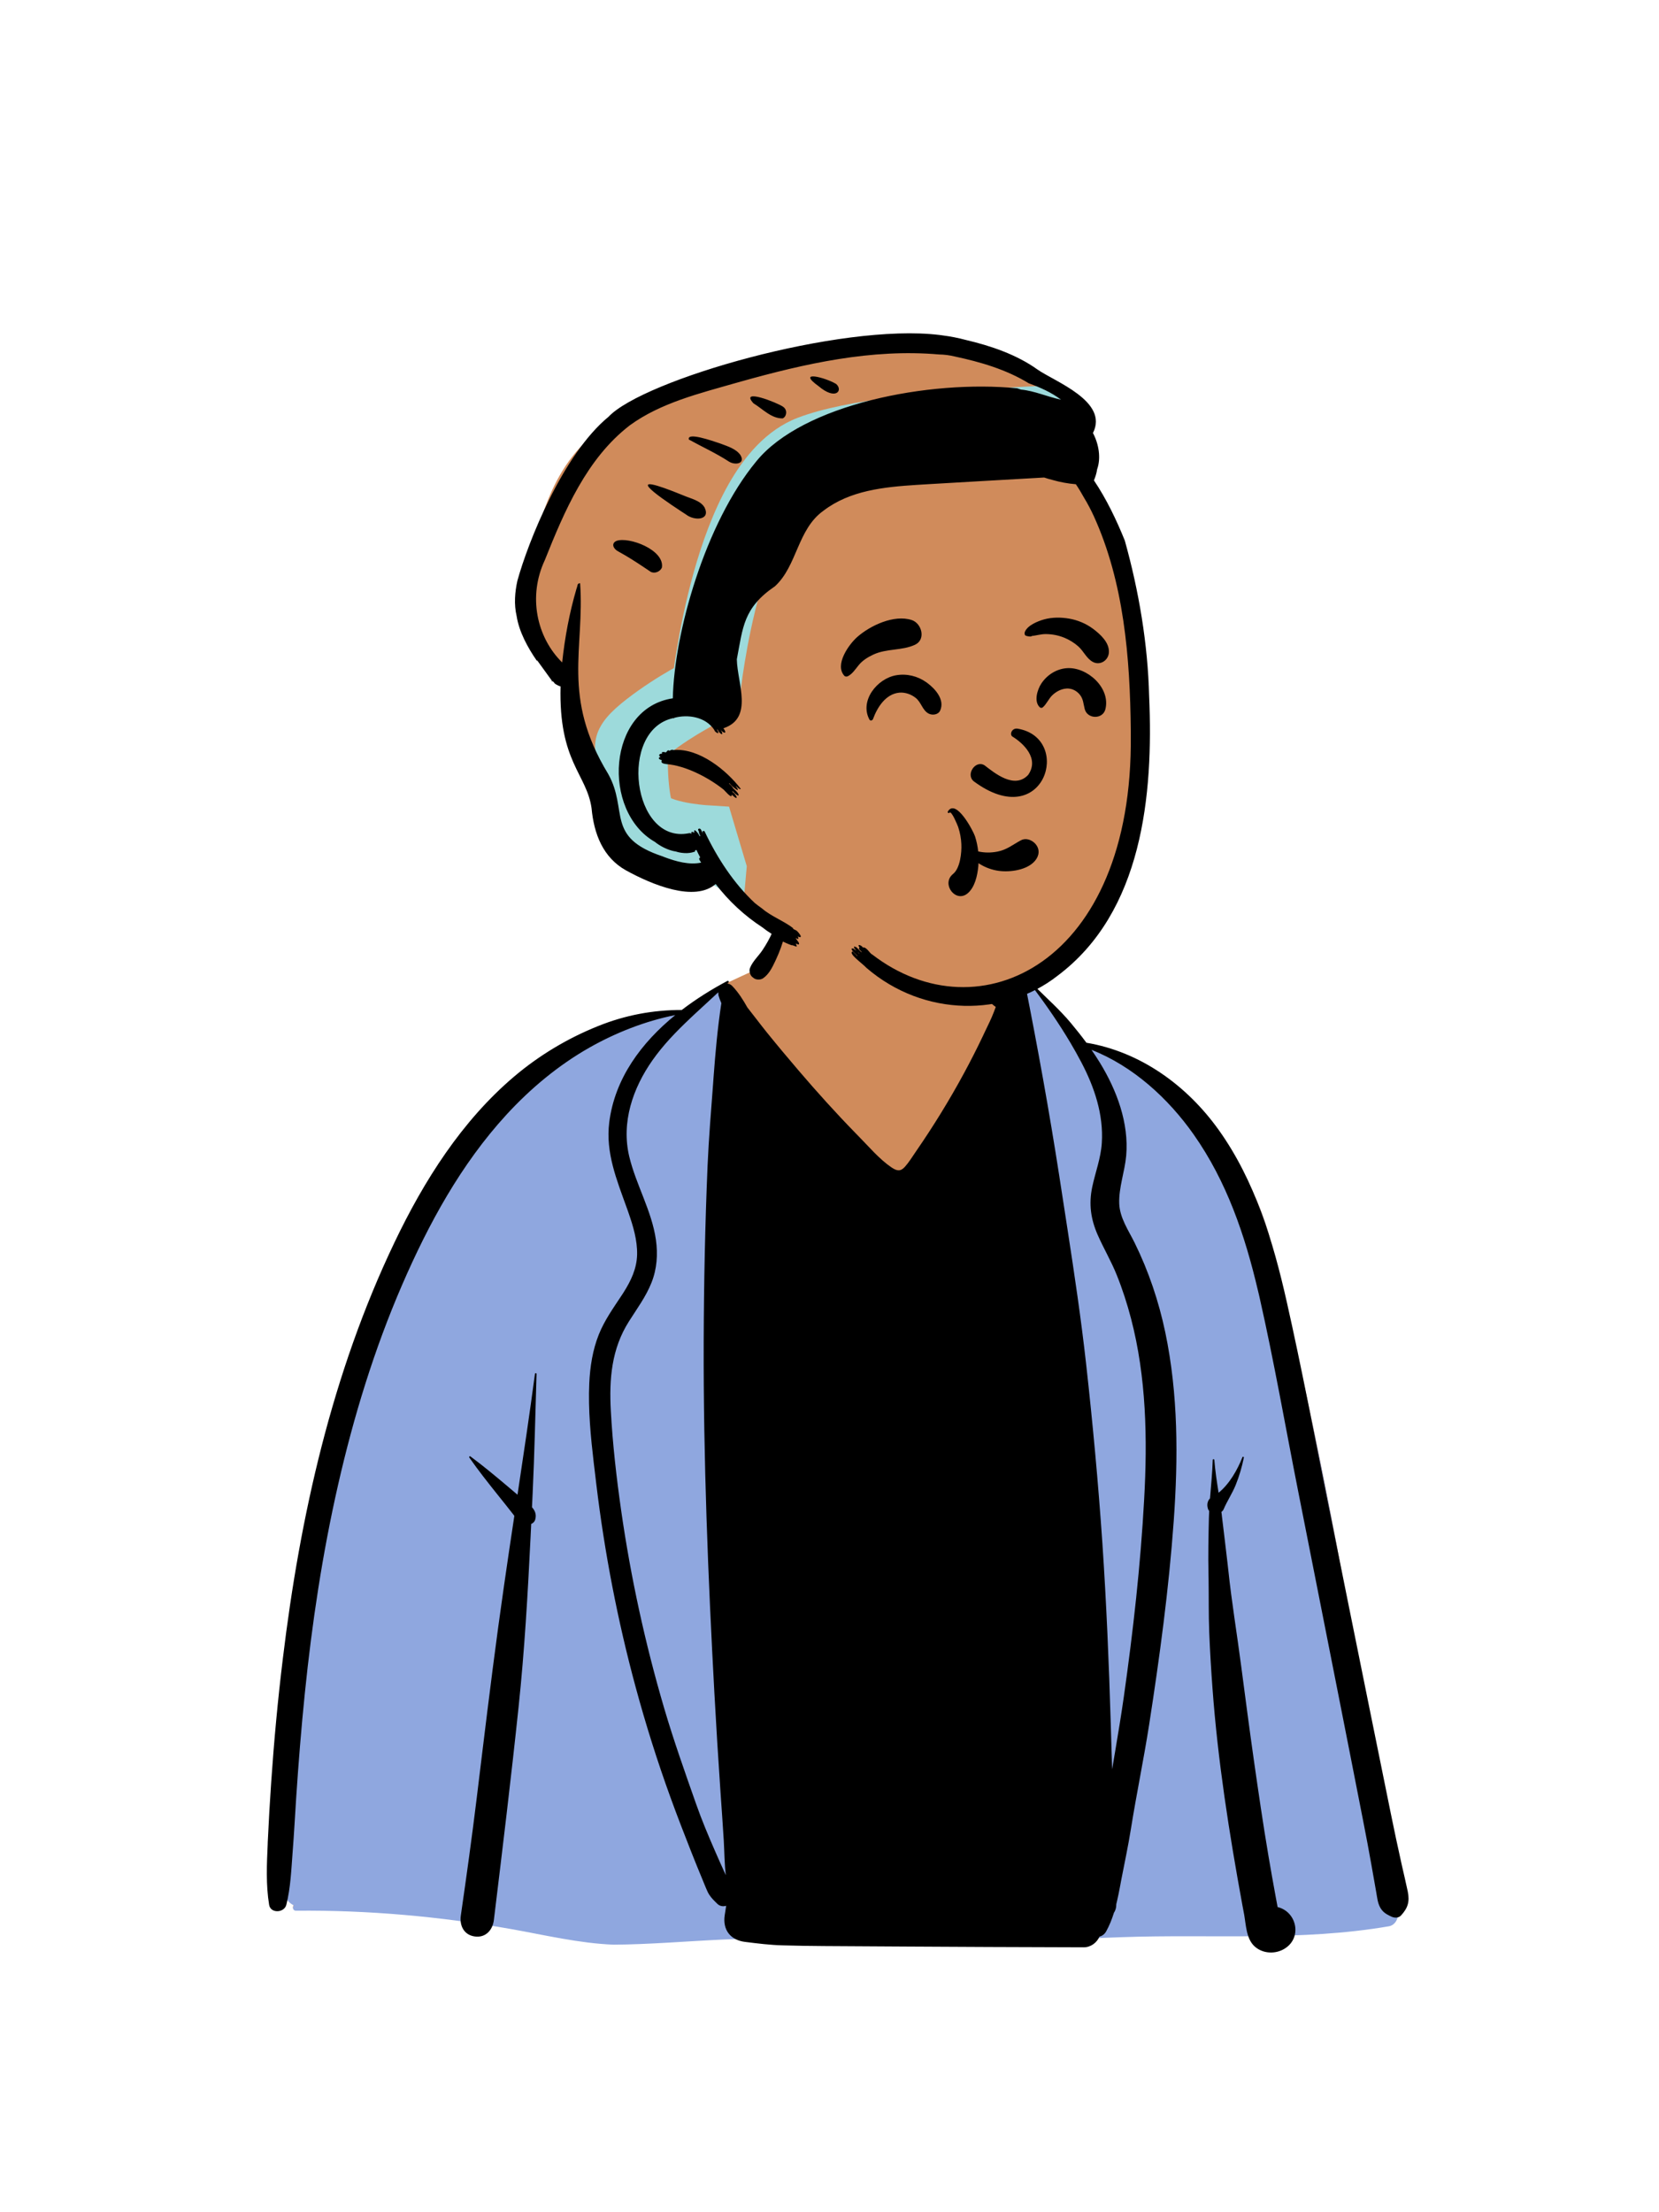 <svg width="36" height="48" viewBox="0 0 36 48" fill="none" xmlns="http://www.w3.org/2000/svg">
<path fill-rule="evenodd" clip-rule="evenodd" d="M27.622 27.141C27.188 25.082 25.647 23.485 23.575 22.689C23.177 22.463 22.79 21.496 22.255 21.319C22.169 21.291 22.305 21.517 22.255 21.53C22.078 21.578 21.88 21.583 21.684 21.409C21.335 21.099 21.225 20.191 21.013 19.781C19.893 17.618 17.096 18.464 16.721 20.856C16.46 21.026 16.09 21.176 15.806 21.313C15.513 21.455 15.255 21.797 14.954 21.919C14.684 22.029 14.241 21.951 13.969 22.047C12.721 22.485 11.664 23.037 10.836 24.157C10.661 24.393 10.464 24.683 10.305 24.922C9.486 25.865 8.917 26.923 8.393 28.057C6.927 31.387 6.528 35.074 6.17 38.662C6.178 39.29 5.762 41.031 6.378 41.331C6.341 41.37 6.354 41.446 6.423 41.446C7.984 41.43 9.542 41.57 11.079 41.842C11.821 41.973 12.559 42.153 13.315 42.182C14.883 42.171 16.446 41.908 18.012 42.157C19.895 42.157 22.184 42.102 24.278 42.022C26.236 41.946 28.205 42.116 30.138 41.783C30.291 41.759 30.366 41.572 30.334 41.439C30.107 40.612 29.996 39.761 29.868 38.914C29.894 38.371 29.848 37.805 29.648 37.299C29.123 33.886 28.451 30.494 27.622 27.141Z" fill="#D08B5B"/>
<path fill-rule="evenodd" clip-rule="evenodd" d="M22.255 21.543C22.305 21.529 22.169 21.303 22.255 21.332C22.79 21.509 23.177 22.476 23.575 22.701C25.647 23.497 27.188 25.095 27.622 27.154C28.451 30.507 29.123 33.898 29.648 37.312C29.848 37.817 29.894 38.384 29.868 38.927L29.888 39.06C30.008 39.863 30.119 40.668 30.334 41.451C30.366 41.585 30.291 41.772 30.138 41.796C28.227 42.125 26.281 41.963 24.345 42.032L23.942 42.047C21.941 42.12 19.795 42.17 18.012 42.17C16.446 41.921 14.883 42.184 13.315 42.195C12.559 42.165 11.821 41.985 11.079 41.854C9.542 41.582 7.984 41.443 6.423 41.458C6.354 41.459 6.341 41.382 6.378 41.344C5.762 41.043 6.178 39.302 6.17 38.675L6.202 38.352C6.553 34.866 6.971 31.3 8.393 28.07L8.436 27.978C8.948 26.878 9.508 25.852 10.305 24.934L10.354 24.861C10.503 24.638 10.678 24.382 10.836 24.169C11.664 23.05 12.721 22.497 13.969 22.059C14.241 21.964 14.684 22.041 14.954 21.932C15.236 21.818 15.48 21.511 15.75 21.356L15.75 22.511L19.656 26.36L21.871 22.962L22.096 21.57C22.151 21.567 22.204 21.557 22.255 21.543Z" fill="#8FA7DF"/>
<path fill-rule="evenodd" clip-rule="evenodd" d="M26.991 31.628C26.95 31.828 26.892 32.029 26.815 32.219C26.741 32.403 26.629 32.567 26.552 32.748C26.541 32.773 26.525 32.791 26.504 32.805L26.511 32.855L26.516 32.904C26.555 33.237 26.598 33.569 26.635 33.901L26.654 34.068C26.727 34.763 26.843 35.454 26.933 36.147C27.022 36.825 27.111 37.504 27.207 38.181C27.307 38.88 27.408 39.578 27.526 40.273C27.576 40.567 27.628 40.861 27.682 41.154L27.724 41.379C28.154 41.482 28.272 42.083 27.834 42.305C27.634 42.405 27.379 42.381 27.215 42.223C27.044 42.059 27.037 41.763 26.998 41.541L26.959 41.334C26.674 39.781 26.427 38.21 26.311 36.635C26.281 36.228 26.256 35.821 26.24 35.414C26.225 35.031 26.232 34.648 26.226 34.264L26.224 34.16C26.215 33.751 26.223 33.343 26.233 32.935C26.234 32.885 26.237 32.835 26.239 32.785C26.225 32.768 26.214 32.748 26.21 32.729L26.204 32.703C26.19 32.637 26.206 32.56 26.257 32.512C26.279 32.234 26.308 31.956 26.316 31.678C26.316 31.655 26.349 31.656 26.351 31.678C26.369 31.915 26.406 32.152 26.443 32.389C26.681 32.198 26.856 31.883 26.96 31.619C26.967 31.6 26.995 31.607 26.991 31.628ZM21.37 20.562C21.41 20.742 21.488 20.904 21.592 21.055C21.642 21.127 21.699 21.194 21.767 21.25C21.825 21.298 21.891 21.329 21.953 21.371C22.043 21.357 22.137 21.391 22.201 21.457L22.191 21.36C22.188 21.329 22.239 21.322 22.245 21.353C22.519 22.734 22.769 24.117 22.985 25.508L23.08 26.123L23.169 26.7C23.317 27.661 23.46 28.622 23.568 29.59C23.712 30.882 23.832 32.178 23.921 33.475C24.009 34.782 24.064 36.09 24.103 37.399C24.112 37.729 24.123 38.059 24.133 38.389L24.2 37.994C24.266 37.599 24.332 37.204 24.388 36.808C24.589 35.389 24.75 33.961 24.828 32.53C24.901 31.22 24.876 29.885 24.543 28.609C24.459 28.288 24.357 27.972 24.233 27.664C24.113 27.365 23.949 27.088 23.819 26.793C23.669 26.45 23.624 26.126 23.701 25.756C23.769 25.434 23.888 25.132 23.909 24.8C23.949 24.186 23.749 23.59 23.466 23.052C23.392 22.91 23.313 22.77 23.231 22.631C22.983 22.212 22.703 21.808 22.413 21.421C22.397 21.4 22.43 21.377 22.447 21.394C22.712 21.656 23.001 21.913 23.239 22.199C23.355 22.338 23.468 22.48 23.575 22.625C24.75 22.822 25.759 23.554 26.448 24.52C27.231 25.616 27.627 26.936 27.92 28.236C28.246 29.68 28.521 31.138 28.814 32.589C29.116 34.091 29.418 35.593 29.723 37.095C29.874 37.84 30.026 38.586 30.177 39.332C30.253 39.709 30.334 40.086 30.418 40.463C30.461 40.656 30.508 40.848 30.548 41.041C30.593 41.26 30.551 41.399 30.403 41.56C30.349 41.619 30.263 41.618 30.195 41.587L30.174 41.577L30.153 41.567C30.07 41.526 30.004 41.483 29.952 41.392C29.895 41.291 29.886 41.18 29.866 41.068C29.83 40.862 29.794 40.656 29.757 40.45C29.703 40.142 29.644 39.835 29.584 39.528L29.283 37.993C29.203 37.584 29.122 37.174 29.041 36.765C28.752 35.303 28.463 33.84 28.174 32.377C27.896 30.973 27.651 29.559 27.335 28.163L27.317 28.084L27.298 28.006C27.016 26.802 26.621 25.638 25.904 24.618C25.353 23.834 24.587 23.133 23.685 22.779C23.748 22.87 23.809 22.963 23.868 23.059C24.233 23.656 24.5 24.365 24.438 25.077C24.407 25.424 24.275 25.766 24.287 26.116C24.299 26.427 24.491 26.701 24.624 26.971C24.926 27.585 25.145 28.237 25.286 28.907C25.568 30.25 25.567 31.633 25.47 32.996C25.364 34.479 25.163 35.961 24.935 37.429C24.817 38.182 24.661 38.929 24.541 39.681C24.482 40.052 24.402 40.422 24.331 40.79L24.298 40.967C24.279 41.064 24.26 41.162 24.237 41.258L24.223 41.316V41.326C24.223 41.398 24.203 41.456 24.172 41.503C24.129 41.641 24.076 41.775 24.005 41.904C23.969 41.969 23.916 42.006 23.859 42.02C23.801 42.151 23.671 42.253 23.515 42.252L21.465 42.245C20.274 42.24 19.084 42.232 17.893 42.225C17.593 42.224 17.293 42.218 16.992 42.21C16.711 42.203 16.441 42.169 16.163 42.134C15.849 42.094 15.679 41.872 15.726 41.557C15.736 41.488 15.747 41.419 15.758 41.351C15.695 41.371 15.621 41.361 15.57 41.312L15.523 41.266C15.457 41.201 15.399 41.138 15.357 41.051C15.315 40.962 15.28 40.868 15.242 40.778C15.16 40.582 15.081 40.386 15.003 40.189C14.848 39.795 14.694 39.4 14.55 39.002C14.264 38.214 14.012 37.414 13.793 36.605C13.402 35.161 13.119 33.69 12.94 32.206L12.898 31.852L12.885 31.747C12.818 31.172 12.761 30.587 12.787 30.013C12.804 29.654 12.86 29.292 12.994 28.956C13.118 28.646 13.309 28.381 13.491 28.105L13.512 28.073L13.533 28.04C13.692 27.789 13.818 27.526 13.825 27.221C13.831 26.911 13.741 26.609 13.64 26.319L13.615 26.247L13.598 26.2C13.383 25.601 13.139 25.01 13.22 24.357C13.339 23.397 13.921 22.622 14.653 22.025C14.002 22.154 13.357 22.409 12.788 22.732C12.116 23.114 11.511 23.618 10.989 24.187C10.003 25.262 9.3 26.553 8.723 27.885C8.12 29.279 7.673 30.739 7.336 32.219C6.997 33.707 6.77 35.219 6.615 36.737C6.538 37.493 6.477 38.25 6.427 39.008C6.401 39.396 6.382 39.785 6.351 40.173C6.321 40.56 6.308 40.953 6.213 41.33C6.169 41.506 5.872 41.524 5.84 41.33C5.769 40.898 5.789 40.451 5.809 40.014L5.81 39.974C5.83 39.538 5.855 39.102 5.885 38.667C5.946 37.777 6.028 36.888 6.136 36.002C6.511 32.891 7.203 29.797 8.56 26.958C9.199 25.62 10.02 24.321 11.161 23.355C11.704 22.896 12.317 22.529 12.977 22.264C13.567 22.026 14.167 21.914 14.794 21.914C15.109 21.673 15.446 21.463 15.784 21.284C15.804 21.273 15.825 21.299 15.809 21.316C15.8 21.324 15.791 21.333 15.783 21.341C15.821 21.344 15.86 21.361 15.895 21.399C16.019 21.529 16.124 21.691 16.218 21.86C16.36 22.038 16.496 22.222 16.638 22.398C16.865 22.679 17.098 22.957 17.334 23.233C17.73 23.696 18.139 24.15 18.565 24.586L18.636 24.659C18.857 24.883 19.081 25.15 19.342 25.328L19.356 25.337C19.466 25.409 19.544 25.422 19.639 25.314C19.724 25.217 19.795 25.104 19.868 24.996L19.885 24.971C20.259 24.428 20.605 23.866 20.918 23.287C21.061 23.023 21.197 22.756 21.326 22.485L21.364 22.404C21.434 22.255 21.51 22.109 21.568 21.955C21.581 21.919 21.595 21.883 21.608 21.848C21.41 21.718 21.258 21.438 21.202 21.219C21.145 20.991 21.174 20.758 21.276 20.55C21.296 20.511 21.361 20.52 21.37 20.562ZM11.643 29.812C11.616 30.677 11.599 31.544 11.558 32.409L11.544 32.704C11.608 32.775 11.645 32.856 11.615 32.969C11.604 33.011 11.57 33.05 11.527 33.065L11.514 33.339C11.453 34.574 11.383 35.807 11.253 37.039C11.091 38.581 10.904 40.12 10.717 41.659C10.691 41.877 10.539 42.049 10.304 42.017C10.065 41.985 9.968 41.778 10 41.561C10.123 40.712 10.241 39.863 10.345 39.011L10.463 38.041C10.611 36.828 10.762 35.615 10.937 34.406C11.009 33.901 11.085 33.396 11.161 32.891L11.135 32.856C11.026 32.715 10.914 32.577 10.803 32.438C10.589 32.17 10.378 31.904 10.183 31.624C10.173 31.61 10.193 31.589 10.207 31.6C10.481 31.802 10.741 32.019 11.002 32.239L11.23 32.432C11.361 31.56 11.492 30.687 11.608 29.812C11.611 29.79 11.643 29.789 11.643 29.812ZM15.587 21.53C15.422 21.685 15.253 21.837 15.087 21.992L15.026 22.049L14.966 22.106C14.673 22.383 14.393 22.672 14.16 23.003C13.732 23.611 13.477 24.353 13.655 25.096C13.803 25.711 14.142 26.269 14.233 26.899C14.278 27.215 14.256 27.533 14.137 27.831C14.016 28.136 13.822 28.396 13.648 28.671C13.269 29.268 13.217 29.923 13.255 30.614C13.294 31.336 13.377 32.059 13.479 32.774C13.687 34.224 13.999 35.658 14.412 37.063C14.619 37.767 14.864 38.456 15.107 39.147C15.228 39.491 15.369 39.827 15.515 40.161C15.591 40.337 15.67 40.512 15.75 40.687C15.72 40.44 15.72 40.187 15.706 39.942C15.685 39.591 15.659 39.24 15.635 38.889C15.586 38.176 15.542 37.464 15.503 36.751C15.364 34.208 15.262 31.663 15.27 29.117C15.274 27.844 15.3 26.57 15.354 25.298C15.38 24.699 15.43 24.1 15.475 23.502L15.484 23.374C15.524 22.837 15.572 22.299 15.653 21.766C15.629 21.712 15.608 21.657 15.592 21.6L15.587 21.578L15.591 21.579C15.587 21.562 15.586 21.546 15.587 21.53ZM17.014 19.342C17.017 19.327 17.038 19.328 17.042 19.342C17.135 19.655 17.102 19.999 17.022 20.314C16.978 20.485 16.917 20.65 16.843 20.81L16.817 20.866C16.753 21.002 16.682 21.142 16.558 21.227C16.506 21.262 16.414 21.264 16.362 21.227L16.336 21.207C16.332 21.203 16.328 21.2 16.323 21.197C16.275 21.156 16.251 21.067 16.273 21.008C16.331 20.856 16.461 20.745 16.55 20.609C16.63 20.489 16.701 20.362 16.759 20.231C16.885 19.945 16.942 19.642 17.014 19.342Z" fill="black"/>
<path fill-rule="evenodd" clip-rule="evenodd" d="M19.289 7.474C20.687 7.474 22.365 8.153 22.508 8.167L22.512 8.167C22.587 8.167 22.88 8.391 23.391 8.839L22.837 9.922L22.882 9.965C23.097 10.171 23.28 10.359 23.424 10.507C24.605 11.717 24.817 16.467 24.539 18.123C24.261 19.779 23.745 21.4 21.347 21.4C18.948 21.4 16.28 19.954 15.868 19.504C15.595 19.204 15.287 19.06 14.945 19.073C14.931 19.055 14.917 19.037 14.903 19.019L14.853 19.012C14.38 18.944 14.041 18.851 13.837 18.735C13.437 18.508 12.997 17.316 12.997 17.053C12.997 16.793 12.341 14.902 12.328 14.701L12.328 14.696C12.328 14.529 11.47 13.759 11.47 13.515C11.47 13.271 11.297 13.286 11.47 12.425L11.521 12.172C11.704 11.255 12.064 9.738 13.437 9.078C14.945 8.353 17.877 7.474 19.289 7.474Z" fill="#D08B5B"/>
<path fill-rule="evenodd" clip-rule="evenodd" d="M22.871 9.865C22.547 9.877 22.196 9.892 21.833 9.913C21.072 9.955 20.265 10.018 19.543 10.111C18.806 10.206 18.212 10.327 17.849 10.465C17.638 10.545 17.382 10.778 17.119 11.239C16.865 11.685 16.659 12.25 16.497 12.829C16.336 13.403 16.227 13.962 16.159 14.379C16.125 14.587 16.101 14.758 16.086 14.876C16.078 14.935 16.073 14.98 16.069 15.01L16.066 15.043L16.065 15.051L16.065 15.052L16.065 15.052L16.065 15.052L16.065 15.052L16.022 15.472L15.641 15.653C15.641 15.653 15.641 15.653 15.641 15.653L15.641 15.653L15.64 15.653L15.64 15.653L15.64 15.653L15.638 15.654L15.623 15.662C15.608 15.669 15.585 15.681 15.555 15.696C15.495 15.727 15.406 15.775 15.299 15.837C15.082 15.961 14.798 16.139 14.518 16.356L14.489 16.379L14.489 16.434C14.489 16.529 14.492 16.66 14.499 16.801C14.507 16.943 14.52 17.085 14.54 17.208C14.546 17.251 14.554 17.289 14.561 17.32C14.623 17.346 14.71 17.373 14.816 17.397C14.94 17.425 15.063 17.443 15.158 17.454C15.204 17.46 15.242 17.464 15.267 17.466L15.294 17.468L15.299 17.468L15.299 17.469L15.299 17.469L15.299 17.469L15.299 17.469L15.3 17.469L15.82 17.502L15.969 18.003L16.164 18.657L16.205 18.794L16.192 18.937L16.123 19.723C16.006 19.641 15.92 19.569 15.868 19.513C15.595 19.213 15.287 19.069 14.945 19.081L14.903 19.028L14.853 19.021C14.794 19.013 14.736 19.004 14.681 18.994L14.686 18.947L14.671 18.897C14.612 18.887 14.55 18.874 14.487 18.86C14.304 18.819 14.08 18.756 13.873 18.655C13.787 18.614 13.676 18.553 13.566 18.466C13.33 18.127 13.118 17.593 13.035 17.275C13.019 17.14 13.008 17.005 13.002 16.884C12.995 16.761 12.991 16.646 12.99 16.549C12.941 16.448 12.911 16.328 12.913 16.187C12.918 15.883 13.086 15.664 13.171 15.563C13.278 15.436 13.423 15.307 13.599 15.17C13.949 14.899 14.295 14.683 14.551 14.536C14.576 14.522 14.6 14.508 14.624 14.495C14.638 14.391 14.657 14.271 14.679 14.136C14.753 13.684 14.872 13.068 15.052 12.425C15.23 11.787 15.477 11.092 15.816 10.496C16.147 9.916 16.625 9.326 17.315 9.063C17.853 8.858 18.594 8.721 19.351 8.624C20.123 8.524 20.969 8.458 21.75 8.415C22.124 8.394 22.484 8.378 22.817 8.366C22.96 8.478 23.152 8.638 23.391 8.848L22.871 9.865ZM14.489 17.285C14.49 17.285 14.493 17.286 14.497 17.29C14.492 17.287 14.489 17.285 14.489 17.285Z" fill="#9DDADB"/>
<path fill-rule="evenodd" clip-rule="evenodd" d="M13.204 9.044C13.956 8.244 18.227 7.006 20.387 7.268L20.452 7.277C20.624 7.299 20.794 7.332 20.962 7.377C21.504 7.504 22.064 7.696 22.512 8.017C22.885 8.279 24.065 8.708 23.717 9.395C23.846 9.64 23.894 9.942 23.807 10.184C23.796 10.267 23.771 10.344 23.738 10.423C24.013 10.831 24.231 11.291 24.408 11.729C24.716 12.832 24.908 13.98 24.936 15.105C25.03 17.243 24.796 19.796 22.939 21.179C21.817 22.055 20.059 22.084 18.799 20.998C18.727 20.913 18.391 20.684 18.503 20.644C18.536 20.679 18.571 20.713 18.606 20.747C18.604 20.744 18.604 20.74 18.604 20.736L18.572 20.706C18.509 20.648 18.429 20.565 18.521 20.581C18.525 20.586 18.529 20.59 18.534 20.595C18.553 20.607 18.567 20.617 18.579 20.625L18.585 20.63L18.583 20.628C18.53 20.572 18.499 20.515 18.577 20.551L18.588 20.556C18.623 20.593 18.658 20.629 18.695 20.663C18.694 20.659 18.695 20.655 18.697 20.651L18.663 20.618C18.63 20.585 18.635 20.585 18.651 20.559C18.581 20.461 18.712 20.519 18.721 20.558C18.803 20.538 18.875 20.692 18.928 20.711C21.239 22.492 24.593 20.912 24.538 15.948L24.538 15.851C24.522 14.264 24.389 12.633 23.734 11.196C23.67 11.057 23.599 10.923 23.52 10.793C23.466 10.695 23.409 10.6 23.346 10.507C23.172 10.493 23.001 10.461 22.831 10.412C22.773 10.397 22.716 10.381 22.658 10.361C21.819 10.407 20.998 10.457 20.156 10.505L19.893 10.521C19.18 10.567 18.442 10.641 17.867 11.083C17.302 11.486 17.3 12.279 16.816 12.721C16.127 13.19 16.122 13.613 15.989 14.305C15.999 14.825 16.359 15.582 15.698 15.802C15.81 15.961 15.654 15.885 15.642 15.829C15.641 15.829 15.639 15.829 15.639 15.829C15.738 16.015 15.592 15.898 15.579 15.838C15.571 15.836 15.563 15.831 15.555 15.823C15.656 15.985 15.494 15.871 15.503 15.842C15.31 15.544 14.911 15.497 14.631 15.576C14.627 15.587 14.615 15.588 14.607 15.582C13.413 15.842 13.721 18.32 14.944 18.08C14.997 18.069 14.996 18.095 15.006 18.097C14.978 18.023 15.057 18.053 15.057 18.068L15.062 18.068C15.065 18.068 15.064 18.067 15.067 18.068C15.039 17.916 15.193 18.137 15.181 18.146C15.186 18.143 15.191 18.141 15.196 18.141L15.19 18.126C15.165 18.058 15.167 18.086 15.167 18.047C15.148 17.999 15.147 18.02 15.151 17.989C15.219 17.936 15.238 18.095 15.261 18.107C15.222 18.053 15.253 18.009 15.289 18.038C15.565 18.619 15.921 19.165 16.381 19.595C16.431 19.635 16.482 19.674 16.535 19.711C16.73 19.882 17.031 19.992 17.214 20.143C17.214 20.146 17.213 20.149 17.211 20.152L17.215 20.156L17.219 20.16L17.283 20.191C17.302 20.207 17.319 20.224 17.334 20.244C17.349 20.263 17.363 20.283 17.375 20.305C17.381 20.331 17.368 20.342 17.343 20.331C17.332 20.327 17.321 20.323 17.31 20.318C17.311 20.319 17.311 20.32 17.312 20.321C17.316 20.326 17.34 20.382 17.312 20.373L17.308 20.372C17.293 20.366 17.278 20.36 17.263 20.354C17.281 20.376 17.297 20.4 17.311 20.421C17.327 20.437 17.336 20.456 17.34 20.477C17.339 20.489 17.333 20.494 17.321 20.492C17.303 20.486 17.285 20.48 17.267 20.473L17.272 20.483C17.285 20.508 17.302 20.55 17.271 20.536C17.244 20.527 17.217 20.517 17.191 20.507C17.189 20.511 17.184 20.513 17.176 20.509C17.092 20.479 17.012 20.443 16.935 20.4C16.867 20.35 16.799 20.302 16.73 20.253C16.666 20.214 16.605 20.171 16.546 20.123C16.151 19.867 15.805 19.542 15.53 19.181C15.072 19.579 14.154 19.198 13.587 18.887C13.085 18.608 12.888 18.093 12.837 17.537C12.731 16.789 12.121 16.533 12.164 14.892C12.163 14.893 12.162 14.893 12.16 14.893C12.138 14.886 12.117 14.877 12.096 14.866C12.075 14.856 12.056 14.844 12.037 14.83L12.014 14.798C12.003 14.791 11.992 14.784 11.984 14.778L11.98 14.783C11.966 14.799 11.975 14.775 11.976 14.77L11.937 14.716C11.843 14.588 11.74 14.443 11.656 14.328L11.653 14.333C11.651 14.336 11.65 14.339 11.651 14.34C11.451 14.052 11.263 13.705 11.211 13.368C11.15 13.109 11.174 12.842 11.227 12.602C11.458 11.761 12.213 9.859 13.204 9.044ZM18.625 20.669L18.612 20.657L18.623 20.671C18.629 20.678 18.635 20.685 18.644 20.691C18.644 20.689 18.644 20.687 18.644 20.684C18.638 20.68 18.631 20.674 18.625 20.669ZM20.377 7.691C18.912 7.564 17.471 7.888 16.073 8.28L15.977 8.307C15.182 8.535 14.341 8.739 13.67 9.226C12.731 9.947 12.246 11.093 11.823 12.152C11.454 12.938 11.643 13.825 12.199 14.374C12.257 13.829 12.356 13.299 12.51 12.773C12.543 12.691 12.518 12.664 12.588 12.654C12.692 14.07 12.176 15.116 13.198 16.794C13.641 17.586 13.128 18.166 14.38 18.582L14.414 18.596C14.674 18.694 14.959 18.772 15.215 18.717L15.192 18.68C15.168 18.641 15.161 18.622 15.195 18.606C15.194 18.604 15.193 18.602 15.192 18.6C15.164 18.548 15.138 18.495 15.113 18.442C15.102 18.446 15.092 18.448 15.081 18.451C15.088 18.464 15.089 18.477 15.07 18.481C15.001 18.505 14.93 18.514 14.858 18.51L14.842 18.509C14.761 18.504 14.709 18.489 14.663 18.475C14.648 18.472 14.633 18.47 14.617 18.467C14.469 18.434 14.312 18.35 14.211 18.267C13.053 17.608 13.173 15.364 14.6 15.152C14.629 13.74 15.299 11.357 16.411 10.011C17.417 8.773 20.161 8.236 22.071 8.425C22.099 8.435 22.126 8.444 22.154 8.453C22.449 8.48 22.73 8.611 23.024 8.672C22.813 8.513 22.573 8.407 22.325 8.317C21.832 8.015 21.267 7.852 20.722 7.736C20.609 7.708 20.494 7.693 20.377 7.691ZM14.534 16.287C14.611 16.245 14.602 16.286 14.62 16.274C15.172 16.229 15.767 16.713 16.075 17.117C16.051 17.142 15.985 17.067 15.973 17.055C15.972 17.057 15.97 17.058 15.968 17.059L15.977 17.071C16.102 17.251 15.854 17.039 15.831 16.995C15.826 16.997 15.822 16.999 15.818 16.998C15.837 17.017 15.897 17.067 15.908 17.103L15.924 17.117C16.074 17.245 16.061 17.342 15.891 17.159C15.895 17.168 15.896 17.176 15.894 17.182L15.899 17.186C15.983 17.244 16.052 17.408 15.877 17.24C15.895 17.363 15.704 17.126 15.697 17.128C15.366 16.866 14.878 16.613 14.462 16.579L14.447 16.577C14.371 16.567 14.335 16.544 14.362 16.494C14.268 16.472 14.29 16.425 14.334 16.427C14.268 16.383 14.328 16.341 14.366 16.358C14.34 16.284 14.446 16.333 14.455 16.323C14.51 16.238 14.525 16.309 14.534 16.287ZM13.378 11.736C13.643 11.639 14.426 11.93 14.363 12.316C14.326 12.404 14.203 12.455 14.117 12.405L14.004 12.329C13.808 12.198 13.631 12.082 13.42 11.967C13.306 11.91 13.256 11.789 13.378 11.736ZM14.886 11.163L14.783 11.096C14.231 10.733 13.45 10.184 14.835 10.752C14.993 10.82 15.202 10.861 15.289 11.011C15.424 11.289 15.068 11.307 14.886 11.163ZM14.948 9.537C14.903 9.368 15.455 9.566 15.615 9.618L15.64 9.627C15.796 9.686 15.975 9.74 16.068 9.875C16.178 10.062 15.956 10.1 15.819 10.016C15.538 9.832 15.229 9.693 14.948 9.537ZM16.35 8.751C16.04 8.411 16.87 8.737 16.995 8.827L16.998 8.83C17.091 8.896 17.072 9.037 16.985 9.078C16.737 9.083 16.554 8.875 16.35 8.751ZM17.763 8.379C17.269 8.023 17.919 8.193 18.145 8.332C18.299 8.468 18.14 8.698 17.763 8.379Z" fill="black"/>
<path fill-rule="evenodd" clip-rule="evenodd" d="M20.569 17.606C20.744 17.318 21.117 18.024 21.157 18.145C21.192 18.253 21.215 18.363 21.227 18.474C21.363 18.505 21.504 18.505 21.643 18.478C21.849 18.439 21.976 18.327 22.155 18.232C22.279 18.166 22.436 18.243 22.5 18.353C22.576 18.481 22.528 18.615 22.428 18.711C22.239 18.893 21.866 18.935 21.619 18.887C21.478 18.859 21.348 18.806 21.233 18.729C21.232 18.743 21.232 18.757 21.231 18.772L21.229 18.797C21.21 18.999 21.154 19.252 20.997 19.384C20.74 19.599 20.423 19.185 20.673 18.97L20.681 18.963C20.836 18.838 20.87 18.501 20.861 18.315C20.856 18.194 20.834 18.072 20.796 17.956L20.788 17.933C20.776 17.901 20.651 17.592 20.605 17.631L20.603 17.634C20.585 17.656 20.555 17.63 20.569 17.606ZM21.967 15.98C22.203 16.124 22.563 16.459 22.309 16.816C22.01 17.13 21.579 16.77 21.366 16.607C21.17 16.48 20.948 16.805 21.131 16.953C22.665 18.089 23.288 16.018 22.086 15.811C21.954 15.789 21.905 15.936 21.967 15.98ZM19.443 14.652C19.674 14.611 19.911 14.668 20.102 14.804L20.116 14.814C20.3 14.949 20.506 15.185 20.401 15.418C20.358 15.511 20.231 15.525 20.151 15.483C20.017 15.413 19.992 15.24 19.872 15.144C19.774 15.065 19.642 15.018 19.516 15.029C19.219 15.056 19.036 15.349 18.944 15.602C18.932 15.634 18.884 15.647 18.866 15.612C18.648 15.205 19.033 14.725 19.443 14.652ZM23.143 14.498C23.585 14.462 24.103 14.921 23.987 15.388C23.931 15.612 23.598 15.606 23.539 15.388C23.507 15.268 23.51 15.162 23.424 15.063C23.353 14.981 23.252 14.933 23.143 14.94C23.023 14.948 22.913 15.008 22.828 15.092C22.753 15.168 22.707 15.28 22.629 15.347C22.61 15.363 22.584 15.364 22.564 15.347C22.429 15.222 22.51 14.963 22.596 14.832C22.719 14.646 22.919 14.517 23.143 14.498ZM18.6 13.823C18.884 13.572 19.4 13.329 19.783 13.453C20.003 13.524 20.099 13.879 19.853 13.991C19.569 14.121 19.241 14.068 18.951 14.203C18.829 14.26 18.715 14.331 18.631 14.435C18.564 14.517 18.496 14.624 18.399 14.672C18.374 14.684 18.34 14.684 18.32 14.661C18.108 14.422 18.416 13.987 18.6 13.823ZM22.655 13.44C22.83 13.391 23.025 13.392 23.203 13.423C23.381 13.454 23.562 13.528 23.708 13.636L23.725 13.648C23.883 13.768 24.073 13.942 24.063 14.154C24.054 14.331 23.868 14.451 23.707 14.358C23.576 14.283 23.515 14.131 23.404 14.03C23.312 13.947 23.204 13.881 23.09 13.835C22.962 13.784 22.835 13.76 22.698 13.758C22.593 13.756 22.487 13.79 22.383 13.801C22.392 13.819 22.31 13.811 22.263 13.795C22.229 13.78 22.228 13.737 22.24 13.708C22.3 13.567 22.517 13.479 22.655 13.44Z" fill="black"/>
</svg>
